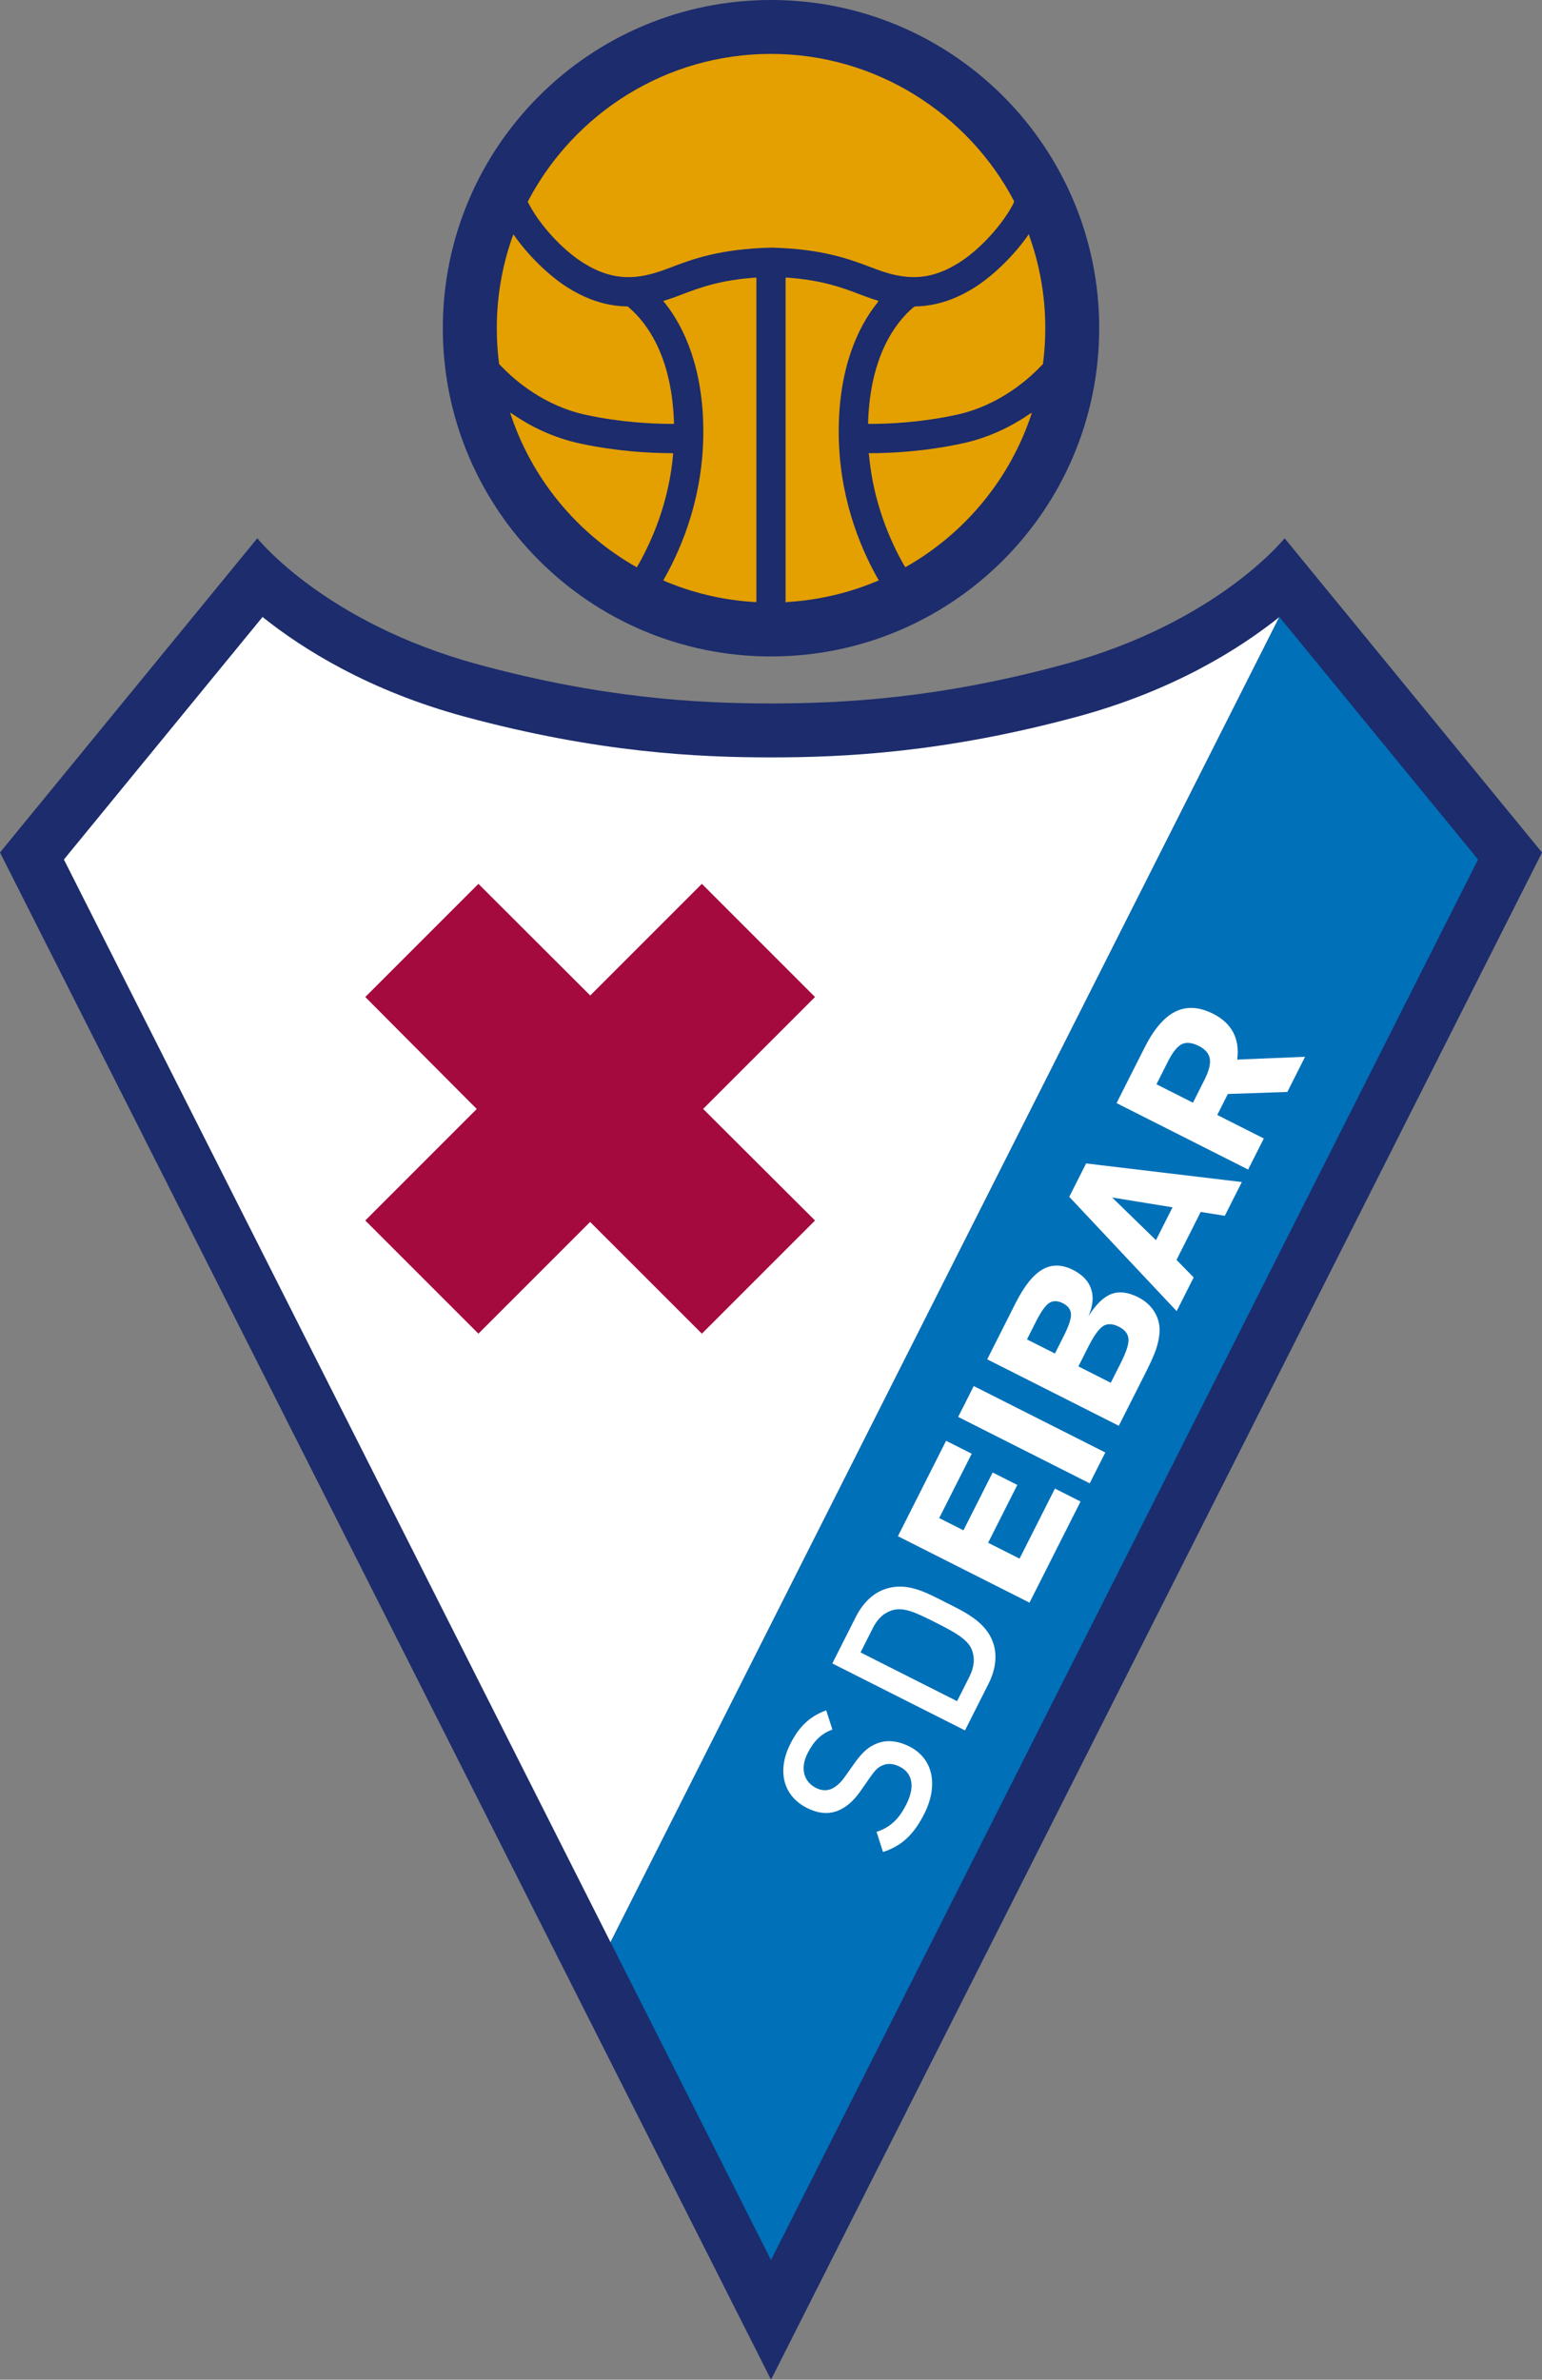 <?xml version="1.0" encoding="UTF-8"?>
<svg id="Livello_2" data-name="Livello 2" xmlns="http://www.w3.org/2000/svg" viewBox="0 0 418.94 646.43">
  <rect x="0" y="0" width="418.94" height="646.43" fill="#808080" stroke="none"/>
  <defs>
    <style>
      .cls-1 {
        fill: #1c2c6c;
      }

      .cls-1, .cls-2, .cls-3, .cls-4, .cls-5 {
        stroke-width: 0px;
      }

      .cls-2 {
        fill: #fff;
      }

      .cls-3 {
        fill: #0070b8;
      }

      .cls-4 {
        fill: #a40a3e;
      }

      .cls-5 {
        fill: #e49f00;
      }
    </style>
  </defs>
  <g id="_Ñëîé_1" data-name="Ñëîé 1">
    <g>
      <path class="cls-1" d="m418.94,231.57l-69.93-85.36s-18.27,22.99-60.17,34.33c-33.29,9.01-58.85,10.55-79.38,10.55h0c-20.53,0-46.09-1.54-79.38-10.55-41.9-11.34-60.17-34.33-60.17-34.33L0,231.57l209.48,414.85,209.47-414.85Z"/>
      <path class="cls-1" d="m298.63,89.16c0,49.24-39.92,89.16-89.16,89.16s-89.16-39.92-89.16-89.16S160.23,0,209.48,0s89.16,39.92,89.16,89.16Z"/>
      <path class="cls-2" d="m347.6,167.6c-10.88,8.7-28.88,20.03-54.93,27.08-36.22,9.8-63.49,11.06-83.2,11.06s-46.99-1.26-83.21-11.06c-26.05-7.05-44.05-18.38-54.93-27.08-13.14,16.04-45.45,55.48-53.97,65.88,5.61,11.12,92.73,183.65,148.51,294.11l181.72-360Z"/>
      <path class="cls-3" d="m347.6,167.6c13.14,16.04,45.45,55.48,53.97,65.88-7.72,15.29-169.61,335.92-192.1,380.45-6.14-12.15-22.66-44.87-43.59-86.34l181.72-360Z"/>
      <path class="cls-5" d="m143.67,54.23c12.54-23.53,37.33-39.59,65.81-39.59s53.6,16.27,66.06,40.05l-.21.6c-2.88,5.58-8.9,12.38-14.86,16.12-8.35,5.23-14.99,4.48-22.39,1.74l-1.6-.6c-5.51-2.09-13.05-4.96-26.9-5.28-14.03.32-21.58,3.19-27.09,5.28l-1.61.61c-7.4,2.74-14.04,3.49-22.39-1.74-6.14-3.85-12.34-10.96-15.11-16.62l.3-.56Z"/>
      <path class="cls-5" d="m180.54,157.06c5.18-9.22,10.54-22.86,10.54-39.83s-5.14-28.3-10.42-34.89l-.49-.58c1.19-.35,2.34-.75,3.46-1.16l1.67-.63c4.64-1.76,10.28-3.91,20.16-4.58l.04.42v87.73h-.52c-8.75-.52-17.1-2.56-24.79-5.86l.34-.62Z"/>
      <path class="cls-5" d="m136.42,99.71c3.59,3.73,11.49,10.57,22.86,13.01,9.15,1.96,17.57,2.42,23.35,2.43l.49-.04c-.49-18.05-7.21-27.14-11.98-31.35l-.64-.53c-4.9-.04-10.29-1.38-16.22-5.09-4.93-3.09-10.68-8.55-14.8-14.49l-.33.89c-2.71,7.71-4.18,15.99-4.18,24.62,0,3.3.22,6.55.63,9.74l.82.82Z"/>
      <path class="cls-5" d="m139.21,112.45c4.74,3.26,10.91,6.42,18.41,8.03,9.69,2.08,18.51,2.6,24.69,2.62l.59.03c-1.07,12.79-5.47,23.23-9.58,30.47l-.31.51c-16.18-9.12-28.63-24.11-34.43-42.05l.65.4Z"/>
      <path class="cls-5" d="m238.56,157.33c-5.22-9.22-10.69-22.97-10.69-40.1s5.16-28.33,10.45-34.92l.36-.58c-1.16-.35-2.28-.73-3.37-1.13l-1.67-.63c-4.66-1.77-10.33-3.93-20.16-4.59l-.05.66v87.57l.76-.1c8.68-.55,16.97-2.59,24.6-5.87l-.24-.32Z"/>
      <path class="cls-5" d="m245.64,153.6c-4.05-7.12-8.36-17.34-9.53-29.83l-.1-.66c6.21,0,15.3-.48,25.32-2.63,7.46-1.6,13.6-4.73,18.33-7.98l.7-.39c-5.81,17.9-18.22,32.85-34.36,41.96l-.37-.48Z"/>
      <path class="cls-5" d="m235.86,114.47c.64-17.95,7.49-26.88,12.22-30.93l.46-.3c4.88-.06,10.25-1.4,16.14-5.09,4.79-3,10.36-8.24,14.45-13.99l.34-.57c2.92,7.98,4.52,16.59,4.52,25.57,0,3.3-.22,6.54-.63,9.73l-.35.33c-3.34,3.58-11.43,10.95-23.33,13.5-9.4,2.01-18.03,2.45-23.81,2.43v-.68Z"/>
      <polygon class="cls-4" points="190.69 362.28 221.43 331.54 191.03 301.23 221.43 270.83 190.69 240.09 160.36 270.42 129.98 240.09 99.24 270.83 129.53 301.25 99.24 331.54 129.98 362.28 160.33 331.93 190.69 362.28"/>
      <path class="cls-2" d="m251.1,492.73c-2.74,5.42-5.97,8.67-11.2,10.35l-1.75-5.46c3.96-1.3,6.23-3.78,8.09-7.47,2.38-4.71,1.73-8.46-1.76-10.23-1.57-.79-3.11-1-4.46-.47-1.32.48-2.13,1.21-3.51,3.18l-2.75,3.94c-1.89,2.73-4.08,4.55-6.33,5.38-2.57.93-5.28.64-8.21-.84-6.28-3.17-8.28-9.9-4.5-17.39,2.4-4.76,5.3-7.49,9.75-9.12l1.68,5.23c-3.25,1.15-5.21,3.4-6.75,6.44-2.15,4.25-.89,7.81,2.3,9.41,1.32.66,2.69.85,4.03.32,1.27-.5,2.62-1.66,3.71-3.21l2.68-3.79c2.19-3.09,3.95-4.55,6.08-5.38,2.72-1.1,5.78-.76,8.87.8,6.63,3.35,7.84,10.76,4.04,18.3Z"/>
      <path class="cls-2" d="m269.87,446.37c1.13,3.43.58,7.28-1.31,11.03l-6.39,12.65-36.04-18.19,6.39-12.65c1.89-3.75,4.66-6.47,8.09-7.6,5.86-1.93,11,.98,16.21,3.61,5.21,2.63,11.11,5.29,13.04,11.16Zm-27.2-9.03c-2.44.68-4.22,2.32-5.52,4.9l-3.35,6.63,26.22,13.24,3.35-6.63c1.3-2.58,1.57-4.99.66-7.35-1.13-2.92-5-4.94-9.96-7.44-4.96-2.5-8.38-4.17-11.4-3.34Z"/>
      <polygon class="cls-2" points="279.7 435.35 243.95 417.3 257.04 391.38 264 394.89 255.17 412.37 261.76 415.7 269.69 399.99 276.39 403.37 268.46 419.08 277 423.39 286.61 404.36 293.57 407.88 279.7 435.35"/>
      <rect class="cls-2" x="275.61" y="369.7" width="9.39" height="40.04" transform="translate(-193.92 464.29) rotate(-63.21)"/>
      <path class="cls-2" d="m303.96,387.3l-35.75-18.05,7.72-15.29c2.33-4.62,4.76-7.66,7.28-9.11,2.52-1.45,5.29-1.42,8.31.11,2.57,1.3,4.22,3.03,4.93,5.2.72,2.17.47,4.62-.73,7.38,2.01-3.2,4.07-5.2,6.19-6.02,2.12-.82,4.55-.53,7.31.86,1.93.97,3.4,2.3,4.43,3.98,1.03,1.68,1.49,3.52,1.39,5.52-.1,1.42-.39,2.89-.88,4.42-.49,1.52-1.5,3.8-3.04,6.84l-7.16,14.17Zm-24.94-23.46l7.59,3.83,2.42-4.8c1.36-2.7,2.01-4.68,1.94-5.93-.07-1.25-.81-2.22-2.21-2.93-1.42-.72-2.65-.74-3.69-.08-1.04.67-2.25,2.37-3.63,5.1l-2.42,4.8Zm13.96,7.33l8.8,4.45,2.69-5.32c1.54-3.05,2.25-5.26,2.12-6.63-.12-1.37-1-2.47-2.63-3.29-1.65-.83-3.06-.89-4.22-.18-1.16.71-2.52,2.6-4.07,5.66l-2.69,5.32Z"/>
      <path class="cls-2" d="m324.3,347.01l-4.62,9.15-29.18-31.05,4.58-9.07,42.31,5.05-4.63,9.17-6.55-1.04-6.57,13.02,4.67,4.77Zm-10.24-10.13l4.5-8.92-16.41-2.67,11.91,11.59Z"/>
      <path class="cls-2" d="m339.1,317.7l-35.75-18.05,7.63-15.1c2.52-5,5.31-8.25,8.37-9.76,3.06-1.51,6.47-1.31,10.25.6,2.54,1.28,4.35,2.97,5.45,5.06,1.1,2.09,1.46,4.55,1.08,7.38l18.44-.76-4.82,9.55-16.16.55-2.88,5.7,12.65,6.39-4.26,8.43Zm-24.9-23.16l9.91,5,3.1-6.15c1.23-2.43,1.72-4.36,1.48-5.79-.24-1.43-1.23-2.58-2.97-3.46-1.84-.93-3.38-1.1-4.61-.51-1.24.59-2.51,2.17-3.81,4.75l-3.1,6.15Z"/>
    </g>
  </g>
</svg>